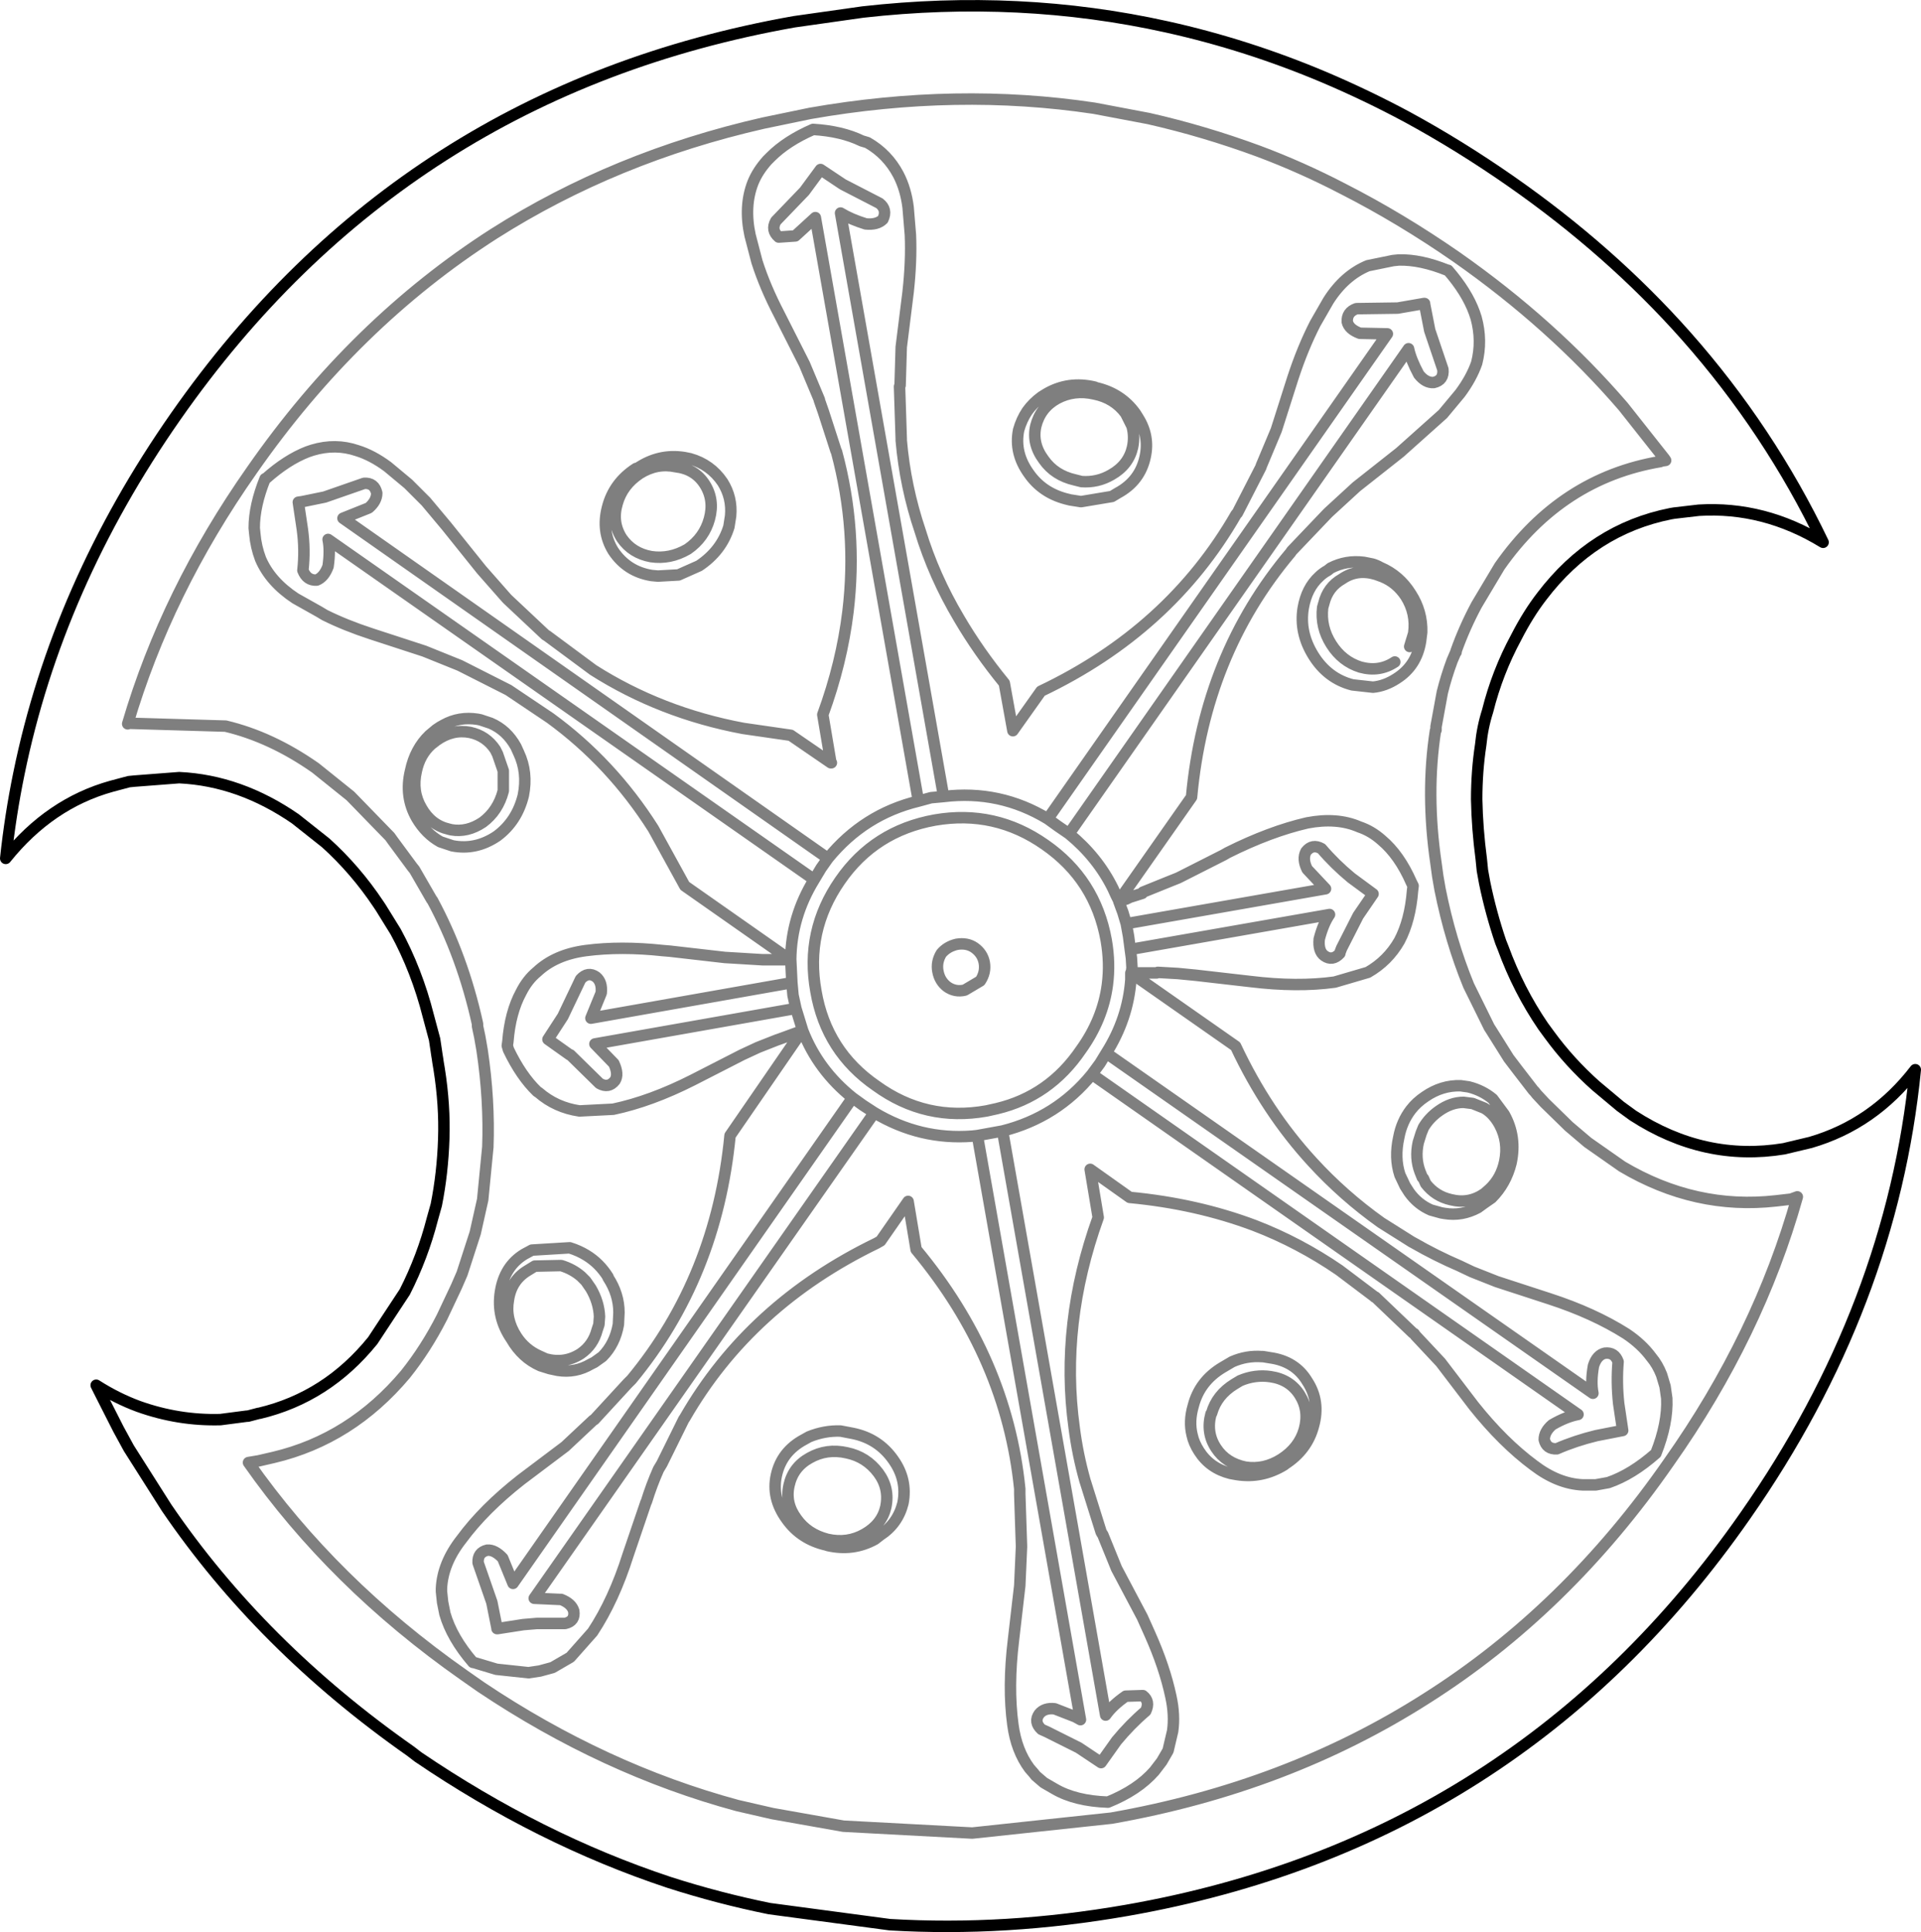 <?xml version="1.0" encoding="UTF-8" standalone="no"?>
<svg xmlns:xlink="http://www.w3.org/1999/xlink" height="168.7px" width="167.75px" xmlns="http://www.w3.org/2000/svg">
  <g transform="matrix(1.0, 0.0, 0.0, 1.0, -231.45, -245.4)">
    <path d="M354.3 255.6 Q358.9 258.1 363.35 261.2 372.1 267.3 378.7 274.75 385.95 282.95 390.65 292.75 385.5 289.6 379.8 289.95 L377.65 290.2 377.35 290.25 Q370.55 291.6 366.1 297.45 364.9 299.0 363.85 301.05 362.2 304.1 361.35 307.5 360.9 308.9 360.75 310.45 360.4 312.75 360.4 315.2 360.45 317.75 360.8 320.4 L360.9 321.4 361.1 322.5 Q361.65 325.15 362.5 327.65 L362.7 328.15 Q364.05 331.85 366.2 335.0 L366.75 335.75 Q368.5 338.15 370.8 340.2 L372.95 342.0 374.05 342.8 Q380.3 346.85 387.25 345.7 L387.45 345.65 389.55 345.15 Q395.05 343.55 398.7 338.8 396.65 359.45 383.85 377.75 364.0 406.2 329.85 412.2 319.25 414.05 309.15 413.45 L298.65 412.05 Q294.2 411.15 289.85 409.75 278.55 406.0 267.95 398.8 L267.3 398.3 Q254.25 389.15 246.0 377.05 L242.7 371.85 241.8 370.2 240.15 366.95 239.85 366.35 Q241.65 367.5 243.55 368.2 247.05 369.45 250.7 369.35 L253.0 369.05 253.1 369.05 254.05 368.8 254.1 368.8 Q260.0 367.4 264.0 362.45 L266.8 358.2 Q268.35 355.15 269.2 351.85 L269.55 350.6 Q270.1 347.85 270.2 344.85 270.3 341.9 269.8 338.75 L269.7 338.15 269.65 337.8 269.6 337.5 269.55 337.15 269.4 336.15 268.85 334.1 Q267.85 330.15 266.0 326.75 L264.7 324.65 264.5 324.35 Q262.5 321.35 259.9 319.0 L257.25 316.9 Q252.4 313.55 247.1 313.3 L243.2 313.6 242.7 313.65 241.2 314.05 Q235.8 315.55 231.95 320.35 232.35 316.6 233.1 312.95 236.45 296.55 246.8 281.75 266.65 253.35 300.8 247.3 L306.8 246.45 Q320.5 244.9 333.35 247.75 340.35 249.3 347.1 252.15 350.75 253.7 354.3 255.6" fill="none" stroke="#000000" stroke-linecap="round" stroke-linejoin="round" stroke-width="1.0"/>
    <path d="M348.75 261.9 Q345.1 260.0 341.35 258.6 336.6 256.85 331.75 255.75 L327.0 254.85 Q315.0 253.05 302.2 255.3 L298.1 256.15 Q285.15 259.1 274.6 265.8 262.4 273.6 253.45 286.45 246.0 297.05 242.6 308.6 L242.7 308.55 251.15 308.8 Q255.15 309.75 259.0 312.45 L262.05 314.9 265.5 318.45 265.75 318.8 267.45 321.1 267.65 321.35 269.15 323.95 269.2 324.0 Q271.85 328.9 273.15 334.8 L273.15 335.0 273.35 335.95 273.55 337.1 Q274.2 341.45 274.05 345.55 L273.6 350.15 272.95 353.05 271.8 356.6 271.3 357.75 270.05 360.4 Q268.65 363.15 266.85 365.4 262.1 371.05 255.35 372.65 L254.05 372.95 253.15 373.1 Q260.55 383.65 271.95 391.65 L273.45 392.7 Q284.2 399.9 295.85 403.05 L298.9 403.75 305.1 404.85 316.35 405.45 328.5 404.15 Q343.85 401.45 356.0 393.7 368.25 385.95 377.2 373.05 385.0 362.0 388.4 349.9 L387.85 350.1 386.55 350.25 Q379.5 351.05 373.1 347.25 L370.1 345.15 368.45 343.75 366.35 341.7 365.65 340.95 365.45 340.7 365.35 340.6 364.0 338.85 363.2 337.8 361.6 335.25 361.5 335.1 359.7 331.45 Q358.1 327.55 357.2 323.05 L357.0 321.9 356.85 320.8 Q355.95 314.7 356.8 309.2 L356.85 309.15 356.85 308.85 357.4 305.85 Q357.75 304.45 358.25 303.1 L358.4 302.75 358.55 302.4 358.6 302.35 358.6 302.25 Q359.35 300.15 360.4 298.2 L362.4 294.85 Q367.8 287.15 376.45 285.7 L376.55 285.65 376.9 285.6 376.8 285.45 373.2 280.9 Q367.0 273.7 358.65 267.85 353.75 264.45 348.75 261.9 M360.2 272.7 Q359.55 270.9 357.9 269.0 L357.85 269.0 Q355.5 268.05 353.6 268.1 L353.1 268.15 350.9 268.6 Q348.85 269.45 347.45 271.65 L346.3 273.65 Q345.2 275.8 344.35 278.4 L342.9 282.95 341.6 286.05 341.55 286.2 339.5 290.2 339.4 290.3 Q333.6 300.4 322.35 305.75 L319.9 309.2 319.15 305.05 Q316.9 302.3 315.2 299.4 313.0 295.7 311.8 291.75 310.5 287.9 310.15 283.85 L310.15 283.7 310.0 279.15 310.05 279.05 310.15 275.7 310.75 270.9 Q311.05 268.2 310.95 265.9 L310.75 263.5 Q310.55 261.9 309.9 260.65 308.95 258.85 307.2 257.85 L306.7 257.7 Q304.95 256.85 302.45 256.7 300.15 257.7 298.75 259.1 L298.45 259.4 Q297.6 260.35 297.2 261.35 296.4 263.4 296.95 265.95 L297.55 268.25 Q298.25 270.45 299.5 272.85 L301.7 277.2 303.0 280.3 303.0 280.35 303.35 281.35 304.45 284.75 304.5 284.85 Q306.35 291.7 305.5 298.8 304.95 303.3 303.3 307.8 L304.0 311.95 304.05 312.0 304.0 312.0 300.5 309.6 296.35 309.0 Q289.15 307.65 283.25 303.9 L279.2 300.9 279.1 300.85 275.8 297.75 275.7 297.65 273.5 295.15 270.45 291.35 268.65 289.2 267.1 287.65 265.3 286.15 Q263.95 285.15 262.65 284.75 260.75 284.1 258.75 284.7 L258.3 284.85 Q256.5 285.55 254.65 287.2 L254.6 287.2 Q253.65 289.55 253.65 291.5 L253.7 292.0 Q253.8 293.15 254.2 294.2 255.05 296.2 257.25 297.65 L259.3 298.8 259.8 299.1 Q261.6 300.0 263.9 300.75 L268.5 302.25 271.6 303.5 271.7 303.55 275.75 305.6 275.85 305.65 279.5 308.1 Q284.85 312.0 288.5 317.75 L291.25 322.75 300.45 329.2 300.5 329.15 Q300.55 325.45 302.55 322.2 L260.1 292.5 Q260.3 293.45 260.1 294.85 259.75 295.8 259.1 296.05 258.25 296.1 257.9 295.2 258.1 293.4 257.85 291.6 L257.5 289.25 257.85 289.2 259.8 288.8 263.25 287.6 Q264.15 287.55 264.35 288.45 264.35 289.15 263.65 289.75 L261.4 290.65 303.75 320.35 Q306.9 316.5 311.65 315.35 L302.65 264.4 300.9 266.0 299.45 266.1 Q298.75 265.5 299.2 264.7 L301.7 262.1 303.1 260.2 305.05 261.5 308.25 263.15 Q308.95 263.7 308.55 264.55 308.05 265.05 307.05 264.95 305.75 264.55 304.85 264.0 L313.85 314.95 Q318.75 314.35 322.95 316.9 L352.6 274.55 350.2 274.5 Q349.25 274.15 349.1 273.5 349.05 272.65 349.9 272.35 L353.5 272.3 355.8 271.9 355.85 271.9 355.85 271.95 356.3 274.25 357.45 277.65 Q357.55 278.6 356.65 278.8 355.95 278.85 355.35 278.1 354.65 276.8 354.45 275.85 L324.8 318.2 Q327.3 320.25 328.65 323.0 L328.9 323.55 329.15 324.05 335.5 315.0 Q336.65 302.55 344.15 293.65 L344.25 293.5 347.35 290.25 347.45 290.15 349.9 287.9 353.7 284.9 357.45 281.55 358.95 279.75 Q359.95 278.4 360.4 277.1 360.9 275.15 360.35 273.15 L360.2 272.7 M354.55 301.85 L354.9 300.7 Q355.15 298.95 354.2 297.45 353.4 296.25 352.15 295.75 L351.6 295.55 Q349.95 295.05 348.65 295.95 347.4 296.65 347.05 298.1 L346.95 298.45 Q346.75 300.15 347.7 301.65 348.65 303.15 350.25 303.65 351.9 304.1 353.25 303.2 M351.3 294.65 Q351.65 294.75 352.0 294.95 353.65 295.65 354.65 297.25 355.65 298.8 355.6 300.6 L355.5 301.4 Q355.15 303.55 353.4 304.65 352.4 305.3 351.35 305.4 L349.55 305.2 Q347.4 304.65 346.15 302.65 344.9 300.65 345.25 298.5 345.55 296.75 346.65 295.75 346.95 295.45 347.4 295.2 L347.65 295.0 Q349.0 294.3 350.55 294.5 L351.3 294.65 M351.35 323.45 L350.05 325.35 348.6 328.2 348.45 328.6 348.45 328.65 Q347.8 329.35 347.1 328.85 346.55 328.45 346.65 327.4 347.0 326.05 347.55 325.25 L330.15 328.3 330.25 329.05 330.3 329.9 330.25 330.3 330.7 330.35 332.45 330.35 332.55 330.3 334.3 330.4 335.85 330.55 340.65 331.1 Q344.75 331.6 348.0 331.15 L350.9 330.3 Q352.65 329.3 353.65 327.55 354.6 325.75 354.8 323.15 L354.85 322.75 354.7 322.45 Q353.65 320.05 352.1 318.75 351.2 317.95 350.15 317.6 348.2 316.75 345.6 317.25 342.35 318.0 338.65 319.85 L338.3 320.05 334.35 322.05 333.6 322.35 331.25 323.3 331.2 323.4 330.1 323.75 329.8 323.9 329.15 324.1 329.35 324.65 329.5 325.05 329.8 326.05 347.2 323.0 345.6 321.3 Q345.15 320.4 345.5 319.75 346.05 319.05 346.85 319.5 348.0 320.85 349.45 322.05 L351.35 323.45 M354.65 342.3 Q353.85 343.35 353.6 344.7 353.2 346.5 353.7 348.0 L354.15 348.95 354.5 349.5 Q355.25 350.55 356.4 351.05 L357.3 351.3 357.6 351.35 Q359.1 351.6 360.5 350.85 L361.05 350.45 361.7 350.0 Q362.95 348.75 363.4 346.95 363.9 344.65 362.8 342.7 L361.8 341.35 Q360.9 340.6 359.7 340.3 L359.0 340.2 Q357.35 340.15 355.9 341.15 355.15 341.65 354.65 342.3 M355.75 343.85 Q356.25 343.0 357.1 342.4 358.15 341.65 359.25 341.65 L360.05 341.75 361.05 342.15 Q361.85 342.6 362.4 343.6 363.2 345.1 362.85 346.8 362.55 348.25 361.55 349.2 L361.1 349.6 Q359.75 350.55 358.15 350.15 356.8 349.85 355.95 348.75 L355.75 348.3 355.65 348.2 355.45 347.7 Q355.0 346.5 355.3 345.15 L355.55 344.35 355.75 343.85 M348.4 356.3 L351.45 358.6 351.5 358.65 351.55 358.65 354.85 361.8 354.95 361.85 355.05 362.0 357.25 364.35 360.15 368.15 Q362.7 371.35 365.4 373.35 367.5 374.95 369.65 375.05 L369.9 375.05 370.8 375.05 371.9 374.85 Q373.95 374.15 376.05 372.3 377.1 369.65 377.0 367.5 L376.85 366.45 376.55 365.45 Q376.2 364.55 375.65 363.9 374.8 362.75 373.45 361.85 370.6 360.05 366.75 358.8 L362.15 357.3 360.0 356.45 359.05 356.0 358.95 355.95 Q356.85 355.05 354.85 353.9 L354.75 353.85 352.05 352.15 Q348.75 349.8 346.05 346.85 342.05 342.5 339.35 336.75 L330.2 330.35 330.2 330.95 Q329.95 334.35 328.05 337.35 L370.55 367.05 Q370.35 366.05 370.6 364.65 370.9 363.7 371.6 363.55 372.45 363.45 372.75 364.3 372.6 366.1 372.8 367.95 L373.15 370.3 370.85 370.75 Q369.0 371.2 367.4 371.9 366.5 371.95 366.3 371.1 366.3 370.4 367.0 369.8 368.2 369.1 369.25 368.9 L326.8 339.2 Q323.75 342.95 319.0 344.15 L328.0 395.15 Q328.6 394.3 329.75 393.5 L331.25 393.45 Q331.9 393.95 331.5 394.8 330.15 395.95 328.95 397.4 L327.6 399.3 325.65 398.0 322.85 396.6 322.4 396.4 Q321.7 395.75 322.2 395.05 322.65 394.5 323.55 394.6 L325.35 395.3 325.8 395.55 316.8 344.55 316.35 344.6 Q311.8 344.95 307.8 342.55 L278.1 384.95 280.3 385.05 280.45 385.05 Q281.35 385.4 281.55 386.05 281.7 386.95 280.8 387.15 L278.35 387.15 277.15 387.25 274.9 387.6 274.85 387.6 274.85 387.55 274.4 385.3 273.2 381.85 Q273.15 380.95 274.0 380.75 274.65 380.7 275.35 381.45 L276.25 383.65 305.9 341.25 Q302.9 338.85 301.55 335.4 L301.5 335.4 295.2 344.55 Q294.0 356.9 286.6 365.85 L286.25 366.2 283.35 369.35 283.25 369.4 283.2 369.45 280.8 371.7 276.95 374.6 Q273.7 377.15 271.75 379.8 270.1 381.9 270.0 384.1 L270.0 384.35 270.1 385.3 270.3 386.3 Q270.9 388.4 272.75 390.55 L272.8 390.55 274.8 391.15 277.6 391.45 278.6 391.3 279.7 391.0 281.25 390.1 283.2 387.9 Q285.05 385.1 286.3 381.15 L287.85 376.6 287.9 376.5 Q288.35 375.05 288.95 373.7 L289.25 373.2 291.15 369.35 291.25 369.2 Q296.95 359.3 308.0 353.95 L308.35 353.75 310.75 350.3 311.45 354.5 Q319.35 364.0 320.5 375.4 L320.5 375.75 320.5 375.85 320.65 380.35 320.65 380.45 320.65 380.5 320.5 383.85 319.95 388.6 Q319.45 392.7 319.9 396.0 320.2 398.25 321.35 399.8 L321.7 400.2 321.9 400.45 322.6 401.05 323.55 401.6 Q325.35 402.65 328.2 402.75 330.8 401.7 332.25 400.05 L332.9 399.2 333.45 398.25 333.85 396.55 Q334.05 395.15 333.7 393.55 333.15 390.95 331.85 388.05 L331.2 386.6 328.95 382.35 327.75 379.4 327.65 379.25 327.6 379.15 326.25 374.85 326.2 374.7 Q325.55 372.4 325.25 370.05 324.0 361.0 327.35 351.7 L326.65 347.5 330.1 349.95 Q335.95 350.5 341.0 352.4 344.9 353.9 348.4 356.3 M342.4 365.6 Q341.05 365.4 339.75 365.95 L339.25 366.25 Q337.7 367.2 337.25 368.8 L337.2 368.85 Q336.75 370.5 337.65 371.85 338.5 373.15 340.2 373.5 341.85 373.75 343.35 372.8 344.9 371.8 345.35 370.2 345.8 368.55 344.95 367.2 344.1 365.85 342.4 365.6 M341.65 363.85 Q340.3 363.75 339.05 364.3 L338.2 364.8 Q336.2 366.0 335.65 368.15 335.25 369.5 335.55 370.7 335.7 371.4 336.15 372.1 337.1 373.6 338.9 374.05 L339.45 374.15 Q341.65 374.5 343.6 373.3 L343.65 373.25 Q345.6 372.0 346.15 369.9 346.75 367.75 345.6 366.0 344.55 364.25 342.35 363.95 L341.75 363.85 341.65 363.85 M287.3 286.75 Q288.8 285.8 290.45 286.15 292.15 286.35 293.0 287.7 293.85 289.05 293.4 290.7 292.95 292.35 291.5 293.35 289.95 294.25 288.3 294.0 286.65 293.7 285.75 292.4 284.85 291.0 285.35 289.35 285.8 287.75 287.3 286.75 M291.2 285.35 L291.7 285.45 Q293.5 285.95 294.55 287.5 295.4 288.85 295.25 290.45 L295.1 291.4 Q294.45 293.5 292.5 294.8 L291.6 295.2 290.7 295.6 288.9 295.7 288.35 295.65 Q286.2 295.3 285.0 293.5 283.95 291.8 284.5 289.7 285.05 287.55 287.0 286.3 L287.1 286.3 Q289.0 285.0 291.2 285.35 M269.55 310.05 Q270.95 309.05 272.5 309.35 273.9 309.65 274.7 310.85 L274.9 311.25 275.4 312.7 275.4 314.45 Q274.95 316.2 273.6 317.2 272.25 318.1 270.85 317.85 L270.65 317.8 Q269.1 317.45 268.25 315.95 267.4 314.5 267.8 312.75 268.1 311.3 269.1 310.4 L269.55 310.05 M269.55 309.1 L268.95 309.6 Q267.7 310.8 267.3 312.7 266.75 314.95 267.85 316.85 268.65 318.2 269.9 318.9 L270.95 319.25 Q273.0 319.65 274.85 318.4 276.6 317.1 277.15 314.85 277.55 312.85 276.75 311.15 L276.5 310.6 Q275.7 309.15 274.3 308.55 L273.4 308.25 273.15 308.2 Q271.55 307.95 270.2 308.7 269.9 308.85 269.55 309.1 M330.85 281.9 Q331.85 283.5 331.45 285.3 331.0 287.4 329.05 288.45 L328.55 288.75 325.85 289.2 324.9 289.05 324.5 288.95 Q322.45 288.4 321.3 286.75 320.0 284.95 320.4 282.95 320.65 282.05 321.15 281.3 321.65 280.6 322.4 280.05 L322.8 279.8 Q324.75 278.65 327.05 279.2 L327.15 279.25 Q329.35 279.75 330.6 281.5 L330.85 281.9 M327.0 279.8 Q325.25 279.4 323.75 280.2 322.3 281.0 321.9 282.6 321.55 284.15 322.6 285.55 323.55 286.9 325.3 287.3 L325.9 287.45 Q327.3 287.55 328.5 286.85 330.0 286.0 330.35 284.45 330.55 283.5 330.3 282.6 L329.75 281.5 Q328.75 280.15 327.0 279.8 M304.0 311.95 L304.0 312.0 M322.95 316.9 L323.85 317.55 324.8 318.2 M329.15 324.1 L329.15 324.05 M329.8 326.05 L330.0 327.15 330.15 328.3 M328.15 331.4 Q327.75 334.4 325.85 337.05 323.1 341.1 318.5 342.2 L317.6 342.4 Q312.3 343.35 307.95 340.2 303.6 337.2 302.7 331.95 301.75 326.7 304.8 322.3 307.8 317.95 313.1 317.0 318.35 316.1 322.7 319.15 327.1 322.2 328.05 327.5 328.4 329.5 328.15 331.4 M311.65 315.35 L312.75 315.05 313.85 314.95 M313.35 330.2 Q313.2 329.4 313.65 328.65 314.15 328.05 315.0 327.85 315.9 327.7 316.55 328.15 317.25 328.65 317.4 329.45 317.55 330.3 317.05 331.05 L315.7 331.85 Q314.85 332.05 314.15 331.55 313.5 331.05 313.35 330.2 M319.0 344.15 L317.9 344.35 316.8 344.55 M307.8 342.55 L306.8 341.9 305.9 341.25 M328.05 337.35 L327.5 338.25 326.8 339.2 M302.55 322.2 L303.15 321.2 303.75 320.35 M300.45 329.2 L298.2 329.2 298.05 329.2 295.6 329.05 294.75 329.0 289.95 328.45 289.35 328.4 Q285.65 328.0 282.6 328.4 279.95 328.75 278.35 330.25 277.5 330.95 276.95 332.05 276.0 333.8 275.8 336.35 L275.75 336.7 275.85 337.05 Q276.95 339.35 278.35 340.7 L278.5 340.8 Q280.0 342.1 282.05 342.4 L285.0 342.25 Q288.3 341.55 291.95 339.7 L296.25 337.5 297.65 336.85 299.3 336.2 299.45 336.15 301.5 335.4 M300.6 331.2 L283.05 334.3 283.95 332.1 Q284.05 331.15 283.5 330.7 282.8 330.2 282.15 330.9 L280.6 334.15 279.3 336.15 281.2 337.5 281.25 337.5 283.8 340.0 Q284.6 340.45 285.15 339.75 285.5 339.2 285.05 338.25 L283.4 336.55 300.95 333.45 300.7 332.3 300.6 331.2 300.5 329.15 M277.25 354.9 Q275.5 355.95 275.15 358.2 274.8 360.4 276.1 362.3 277.05 363.95 278.65 364.65 L279.45 364.9 280.15 365.05 Q281.7 365.3 283.05 364.5 L283.35 364.35 284.05 363.85 Q285.15 362.75 285.45 361.05 L285.5 360.0 Q285.5 358.4 284.55 356.95 L284.55 356.9 Q283.8 355.7 282.65 355.0 282.0 354.6 281.2 354.35 L277.9 354.55 277.25 354.9 M278.15 355.95 L277.5 356.35 Q276.1 357.2 275.85 358.9 275.55 360.55 276.55 362.1 277.3 363.25 278.55 363.8 L279.1 364.05 Q280.75 364.5 282.15 363.6 283.25 362.85 283.6 361.5 L283.75 361.05 283.8 360.35 Q283.75 359.1 283.05 357.9 L282.6 357.25 282.2 356.85 Q281.45 356.2 280.45 355.9 L278.15 355.95 M301.55 335.4 L300.95 333.45 M300.35 375.1 Q300.0 376.65 301.0 378.0 301.95 379.35 303.7 379.8 305.45 380.2 306.95 379.35 308.45 378.5 308.8 377.0 309.15 375.35 308.15 374.0 307.1 372.6 305.4 372.25 303.65 371.85 302.15 372.7 300.7 373.5 300.35 375.1 M300.15 378.05 Q301.4 379.8 303.6 380.3 L303.75 380.35 Q305.95 380.85 307.85 379.8 L308.3 379.45 Q309.85 378.45 310.3 376.65 310.7 374.6 309.45 372.85 308.15 371.0 305.9 370.55 L304.85 370.35 Q303.45 370.3 302.1 370.85 L301.65 371.1 Q299.7 372.15 299.25 374.2 298.8 376.2 300.15 378.05" fill="none" stroke="#000000" stroke-linecap="round" stroke-linejoin="round" stroke-opacity="0.502" stroke-width="1.0"/>
  </g>
</svg>
